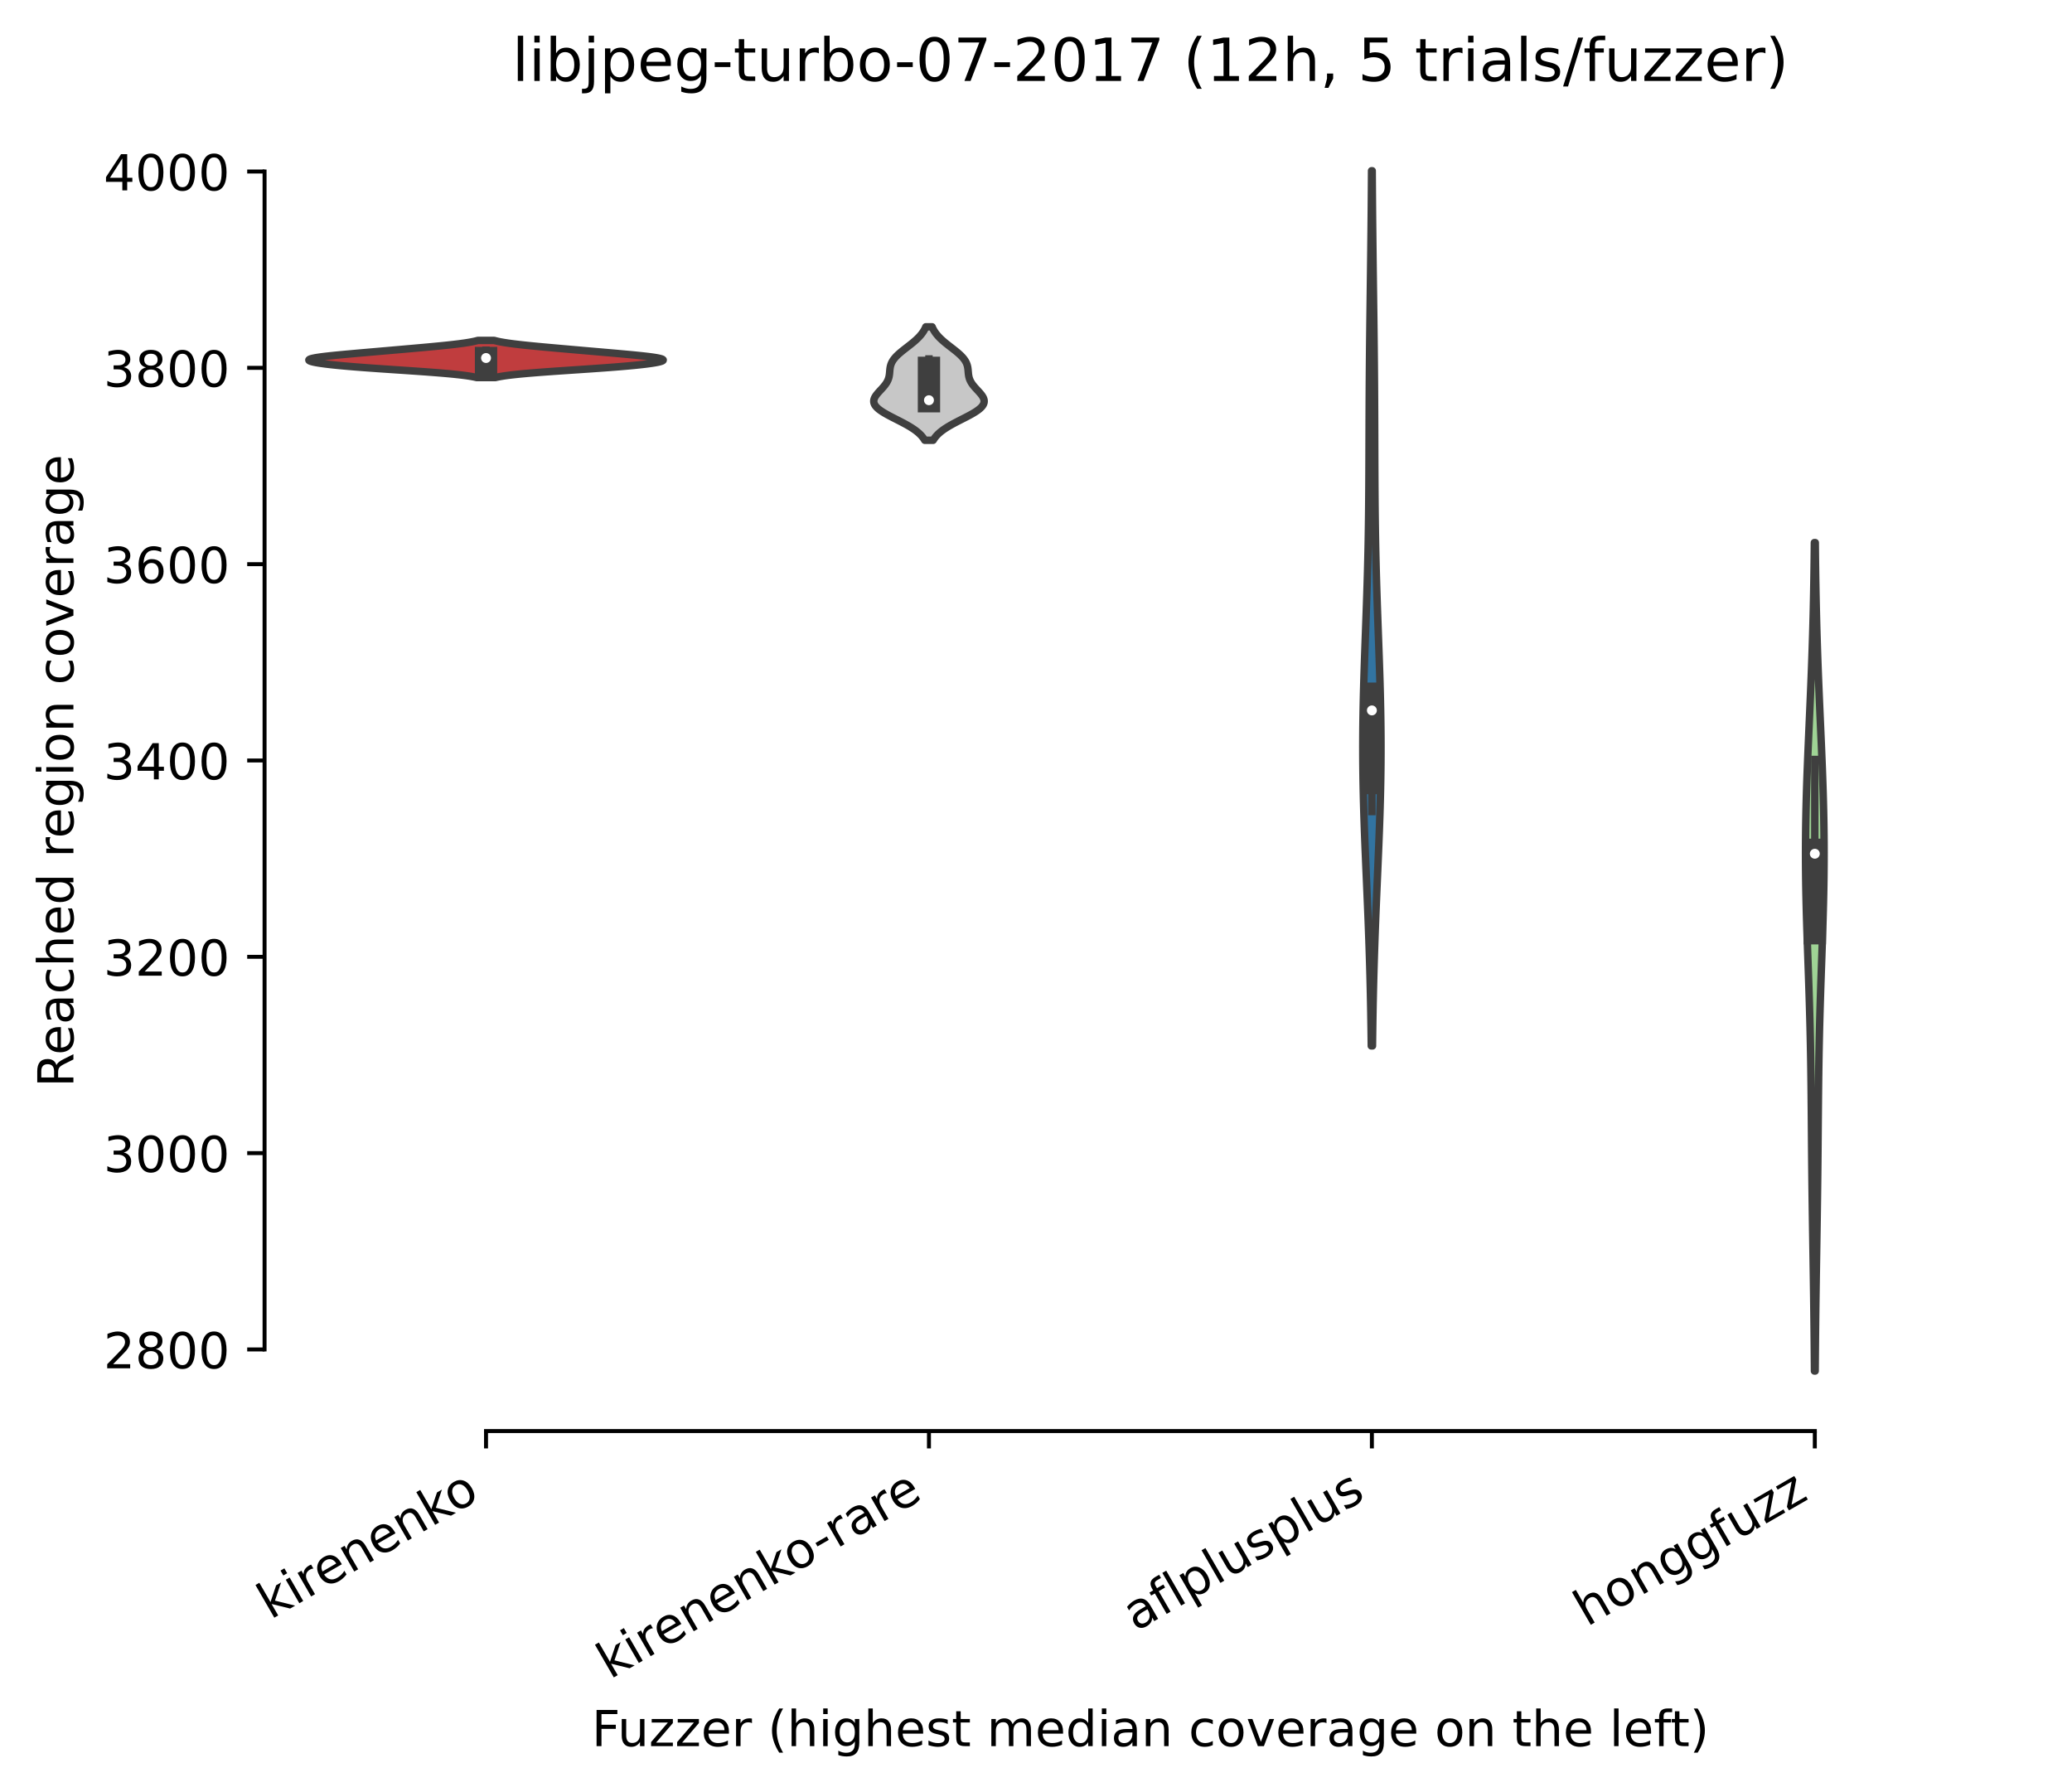 <?xml version="1.0" encoding="utf-8" standalone="no"?>
<!DOCTYPE svg PUBLIC "-//W3C//DTD SVG 1.1//EN"
  "http://www.w3.org/Graphics/SVG/1.1/DTD/svg11.dtd">
<!-- Created with matplotlib (https://matplotlib.org/) -->
<svg height="361.218pt" version="1.1" viewBox="0 0 417.648 361.218" width="417.648pt" xmlns="http://www.w3.org/2000/svg" xmlns:xlink="http://www.w3.org/1999/xlink">
 <defs>
  <style type="text/css">*{stroke-linecap:butt;stroke-linejoin:round;}</style>
 </defs>
 <g id="figure_1">
  <g id="patch_1">
   <path d="M 0 361.218 
L 417.648 361.218 
L 417.648 0 
L 0 0 
z
" style="fill:#ffffff;"/>
  </g>
  <g id="axes_1">
   <g id="patch_2">
    <path d="M 53.328 288.43 
L 410.448 288.43 
L 410.448 22.318 
L 53.328 22.318 
z
" style="fill:#ffffff;"/>
   </g>
   <g id="PolyCollection_1">
    <defs>
     <path d="M 99.838 -285.118 
L 96.098 -285.118 
L 95.774 -285.194 
L 95.408 -285.27 
L 94.996 -285.345 
L 94.537 -285.421 
L 94.027 -285.497 
L 93.465 -285.572 
L 92.85 -285.648 
L 92.181 -285.723 
L 91.457 -285.799 
L 90.679 -285.875 
L 89.849 -285.95 
L 88.969 -286.026 
L 88.042 -286.101 
L 87.07 -286.177 
L 86.06 -286.253 
L 85.015 -286.328 
L 83.941 -286.404 
L 82.844 -286.479 
L 81.732 -286.555 
L 80.61 -286.631 
L 79.484 -286.706 
L 78.363 -286.782 
L 77.251 -286.857 
L 76.155 -286.933 
L 75.081 -287.009 
L 74.034 -287.084 
L 73.018 -287.16 
L 72.036 -287.236 
L 71.093 -287.311 
L 70.19 -287.387 
L 69.33 -287.462 
L 68.513 -287.538 
L 67.742 -287.614 
L 67.017 -287.689 
L 66.338 -287.765 
L 65.707 -287.84 
L 65.124 -287.916 
L 64.589 -287.992 
L 64.105 -288.067 
L 63.672 -288.143 
L 63.292 -288.218 
L 62.968 -288.294 
L 62.701 -288.37 
L 62.494 -288.445 
L 62.349 -288.521 
L 62.269 -288.596 
L 62.256 -288.672 
L 62.312 -288.748 
L 62.437 -288.823 
L 62.633 -288.899 
L 62.899 -288.974 
L 63.234 -289.05 
L 63.637 -289.126 
L 64.104 -289.201 
L 64.632 -289.277 
L 65.217 -289.353 
L 65.854 -289.428 
L 66.537 -289.504 
L 67.262 -289.579 
L 68.021 -289.655 
L 68.81 -289.731 
L 69.623 -289.806 
L 70.455 -289.882 
L 71.301 -289.957 
L 72.158 -290.033 
L 73.021 -290.109 
L 73.889 -290.184 
L 74.76 -290.26 
L 75.631 -290.335 
L 76.501 -290.411 
L 77.372 -290.487 
L 78.241 -290.562 
L 79.109 -290.638 
L 79.975 -290.713 
L 80.84 -290.789 
L 81.703 -290.865 
L 82.563 -290.94 
L 83.419 -291.016 
L 84.269 -291.092 
L 85.111 -291.167 
L 85.944 -291.243 
L 86.763 -291.318 
L 87.567 -291.394 
L 88.353 -291.47 
L 89.116 -291.545 
L 89.854 -291.621 
L 90.565 -291.696 
L 91.244 -291.772 
L 91.891 -291.848 
L 92.502 -291.923 
L 93.076 -291.999 
L 93.613 -292.074 
L 94.11 -292.15 
L 94.569 -292.226 
L 94.989 -292.301 
L 95.372 -292.377 
L 95.718 -292.452 
L 96.028 -292.528 
L 96.305 -292.604 
L 99.631 -292.604 
L 99.631 -292.604 
L 99.908 -292.528 
L 100.219 -292.452 
L 100.564 -292.377 
L 100.947 -292.301 
L 101.367 -292.226 
L 101.826 -292.15 
L 102.324 -292.074 
L 102.86 -291.999 
L 103.434 -291.923 
L 104.046 -291.848 
L 104.692 -291.772 
L 105.372 -291.696 
L 106.082 -291.621 
L 106.82 -291.545 
L 107.584 -291.47 
L 108.369 -291.394 
L 109.173 -291.318 
L 109.992 -291.243 
L 110.825 -291.167 
L 111.667 -291.092 
L 112.517 -291.016 
L 113.373 -290.94 
L 114.233 -290.865 
L 115.096 -290.789 
L 115.961 -290.713 
L 116.828 -290.638 
L 117.696 -290.562 
L 118.565 -290.487 
L 119.435 -290.411 
L 120.306 -290.335 
L 121.177 -290.26 
L 122.047 -290.184 
L 122.915 -290.109 
L 123.778 -290.033 
L 124.635 -289.957 
L 125.481 -289.882 
L 126.313 -289.806 
L 127.126 -289.731 
L 127.915 -289.655 
L 128.675 -289.579 
L 129.399 -289.504 
L 130.082 -289.428 
L 130.719 -289.353 
L 131.304 -289.277 
L 131.832 -289.201 
L 132.299 -289.126 
L 132.702 -289.05 
L 133.037 -288.974 
L 133.303 -288.899 
L 133.499 -288.823 
L 133.625 -288.748 
L 133.68 -288.672 
L 133.667 -288.596 
L 133.587 -288.521 
L 133.443 -288.445 
L 133.236 -288.37 
L 132.969 -288.294 
L 132.644 -288.218 
L 132.264 -288.143 
L 131.831 -288.067 
L 131.347 -287.992 
L 130.813 -287.916 
L 130.229 -287.84 
L 129.598 -287.765 
L 128.919 -287.689 
L 128.194 -287.614 
L 127.423 -287.538 
L 126.607 -287.462 
L 125.746 -287.387 
L 124.844 -287.311 
L 123.9 -287.236 
L 122.919 -287.16 
L 121.902 -287.084 
L 120.855 -287.009 
L 119.781 -286.933 
L 118.685 -286.857 
L 117.574 -286.782 
L 116.452 -286.706 
L 115.327 -286.631 
L 114.204 -286.555 
L 113.092 -286.479 
L 111.995 -286.404 
L 110.922 -286.328 
L 109.877 -286.253 
L 108.866 -286.177 
L 107.895 -286.101 
L 106.967 -286.026 
L 106.087 -285.95 
L 105.257 -285.875 
L 104.479 -285.799 
L 103.756 -285.723 
L 103.086 -285.648 
L 102.471 -285.572 
L 101.909 -285.497 
L 101.4 -285.421 
L 100.94 -285.345 
L 100.528 -285.27 
L 100.162 -285.194 
L 99.838 -285.118 
z
" id="mfbb4da3846" style="stroke:#3f3f3f;stroke-width:1.5;"/>
    </defs>
    <g clip-path="url(#p2189b52845)">
     <use style="fill:#c03d3e;stroke:#3f3f3f;stroke-width:1.5;" x="0" xlink:href="#mfbb4da3846" y="361.218"/>
    </g>
   </g>
   <g id="PolyCollection_2">
    <defs>
     <path d="M 188.097 -272.481 
L 186.4 -272.481 
L 186.259 -272.712 
L 186.1 -272.943 
L 185.922 -273.174 
L 185.724 -273.405 
L 185.504 -273.636 
L 185.263 -273.867 
L 184.999 -274.098 
L 184.712 -274.329 
L 184.402 -274.56 
L 184.07 -274.791 
L 183.715 -275.022 
L 183.34 -275.253 
L 182.946 -275.484 
L 182.534 -275.715 
L 182.107 -275.946 
L 181.668 -276.177 
L 181.221 -276.408 
L 180.768 -276.639 
L 180.314 -276.87 
L 179.862 -277.101 
L 179.418 -277.332 
L 178.986 -277.563 
L 178.571 -277.794 
L 178.176 -278.025 
L 177.806 -278.256 
L 177.466 -278.487 
L 177.158 -278.718 
L 176.887 -278.949 
L 176.654 -279.18 
L 176.462 -279.411 
L 176.312 -279.642 
L 176.205 -279.873 
L 176.14 -280.104 
L 176.118 -280.335 
L 176.135 -280.566 
L 176.19 -280.797 
L 176.28 -281.028 
L 176.401 -281.259 
L 176.549 -281.49 
L 176.72 -281.721 
L 176.909 -281.951 
L 177.112 -282.182 
L 177.322 -282.413 
L 177.537 -282.644 
L 177.75 -282.875 
L 177.958 -283.106 
L 178.158 -283.337 
L 178.345 -283.568 
L 178.517 -283.799 
L 178.673 -284.03 
L 178.81 -284.261 
L 178.929 -284.492 
L 179.028 -284.723 
L 179.11 -284.954 
L 179.176 -285.185 
L 179.227 -285.416 
L 179.265 -285.647 
L 179.294 -285.878 
L 179.317 -286.109 
L 179.336 -286.34 
L 179.356 -286.571 
L 179.38 -286.802 
L 179.411 -287.033 
L 179.451 -287.264 
L 179.505 -287.495 
L 179.574 -287.726 
L 179.661 -287.957 
L 179.767 -288.188 
L 179.893 -288.419 
L 180.04 -288.65 
L 180.208 -288.881 
L 180.397 -289.112 
L 180.605 -289.343 
L 180.832 -289.574 
L 181.076 -289.805 
L 181.335 -290.036 
L 181.607 -290.267 
L 181.89 -290.498 
L 182.18 -290.729 
L 182.475 -290.96 
L 182.774 -291.191 
L 183.072 -291.422 
L 183.368 -291.653 
L 183.66 -291.884 
L 183.945 -292.115 
L 184.221 -292.346 
L 184.487 -292.577 
L 184.742 -292.808 
L 184.983 -293.039 
L 185.211 -293.27 
L 185.425 -293.501 
L 185.623 -293.732 
L 185.807 -293.963 
L 185.977 -294.194 
L 186.131 -294.425 
L 186.272 -294.656 
L 186.399 -294.887 
L 186.513 -295.118 
L 186.614 -295.349 
L 187.882 -295.349 
L 187.882 -295.349 
L 187.984 -295.118 
L 188.098 -294.887 
L 188.224 -294.656 
L 188.365 -294.425 
L 188.52 -294.194 
L 188.689 -293.963 
L 188.873 -293.732 
L 189.072 -293.501 
L 189.285 -293.27 
L 189.513 -293.039 
L 189.755 -292.808 
L 190.009 -292.577 
L 190.275 -292.346 
L 190.551 -292.115 
L 190.836 -291.884 
L 191.128 -291.653 
L 191.424 -291.422 
L 191.722 -291.191 
L 192.021 -290.96 
L 192.316 -290.729 
L 192.607 -290.498 
L 192.889 -290.267 
L 193.161 -290.036 
L 193.42 -289.805 
L 193.664 -289.574 
L 193.891 -289.343 
L 194.1 -289.112 
L 194.288 -288.881 
L 194.456 -288.65 
L 194.603 -288.419 
L 194.729 -288.188 
L 194.835 -287.957 
L 194.922 -287.726 
L 194.991 -287.495 
L 195.045 -287.264 
L 195.086 -287.033 
L 195.116 -286.802 
L 195.14 -286.571 
L 195.16 -286.34 
L 195.18 -286.109 
L 195.202 -285.878 
L 195.231 -285.647 
L 195.27 -285.416 
L 195.32 -285.185 
L 195.386 -284.954 
L 195.468 -284.723 
L 195.568 -284.492 
L 195.686 -284.261 
L 195.824 -284.03 
L 195.979 -283.799 
L 196.152 -283.568 
L 196.339 -283.337 
L 196.538 -283.106 
L 196.746 -282.875 
L 196.96 -282.644 
L 197.174 -282.413 
L 197.385 -282.182 
L 197.587 -281.951 
L 197.776 -281.721 
L 197.947 -281.49 
L 198.095 -281.259 
L 198.217 -281.028 
L 198.306 -280.797 
L 198.361 -280.566 
L 198.379 -280.335 
L 198.356 -280.104 
L 198.291 -279.873 
L 198.184 -279.642 
L 198.034 -279.411 
L 197.842 -279.18 
L 197.609 -278.949 
L 197.338 -278.718 
L 197.03 -278.487 
L 196.69 -278.256 
L 196.32 -278.025 
L 195.926 -277.794 
L 195.51 -277.563 
L 195.078 -277.332 
L 194.634 -277.101 
L 194.183 -276.87 
L 193.728 -276.639 
L 193.276 -276.408 
L 192.828 -276.177 
L 192.389 -275.946 
L 191.962 -275.715 
L 191.551 -275.484 
L 191.156 -275.253 
L 190.781 -275.022 
L 190.426 -274.791 
L 190.094 -274.56 
L 189.784 -274.329 
L 189.497 -274.098 
L 189.233 -273.867 
L 188.992 -273.636 
L 188.772 -273.405 
L 188.574 -273.174 
L 188.396 -272.943 
L 188.238 -272.712 
L 188.097 -272.481 
z
" id="me663f7f1e3" style="stroke:#3f3f3f;stroke-width:1.5;"/>
    </defs>
    <g clip-path="url(#p2189b52845)">
     <use style="fill:#c7c7c7;stroke:#3f3f3f;stroke-width:1.5;" x="0" xlink:href="#me663f7f1e3" y="361.218"/>
    </g>
   </g>
   <g id="PolyCollection_3">
    <defs>
     <path d="M 276.65 -150.411 
L 276.406 -150.411 
L 276.385 -152.193 
L 276.361 -153.975 
L 276.333 -155.756 
L 276.302 -157.538 
L 276.268 -159.32 
L 276.23 -161.102 
L 276.188 -162.883 
L 276.143 -164.665 
L 276.093 -166.447 
L 276.039 -168.229 
L 275.982 -170.01 
L 275.921 -171.792 
L 275.856 -173.574 
L 275.789 -175.356 
L 275.718 -177.137 
L 275.645 -178.919 
L 275.57 -180.701 
L 275.494 -182.483 
L 275.418 -184.264 
L 275.341 -186.046 
L 275.265 -187.828 
L 275.191 -189.609 
L 275.119 -191.391 
L 275.05 -193.173 
L 274.985 -194.955 
L 274.925 -196.736 
L 274.871 -198.518 
L 274.822 -200.3 
L 274.781 -202.082 
L 274.746 -203.863 
L 274.72 -205.645 
L 274.701 -207.427 
L 274.691 -209.209 
L 274.689 -210.99 
L 274.695 -212.772 
L 274.71 -214.554 
L 274.732 -216.336 
L 274.762 -218.117 
L 274.799 -219.899 
L 274.842 -221.681 
L 274.891 -223.463 
L 274.945 -225.244 
L 275.002 -227.026 
L 275.063 -228.808 
L 275.127 -230.59 
L 275.191 -232.371 
L 275.257 -234.153 
L 275.321 -235.935 
L 275.385 -237.717 
L 275.447 -239.498 
L 275.507 -241.28 
L 275.563 -243.062 
L 275.616 -244.844 
L 275.665 -246.625 
L 275.71 -248.407 
L 275.75 -250.189 
L 275.786 -251.971 
L 275.817 -253.752 
L 275.844 -255.534 
L 275.868 -257.316 
L 275.887 -259.097 
L 275.903 -260.879 
L 275.916 -262.661 
L 275.927 -264.443 
L 275.935 -266.224 
L 275.943 -268.006 
L 275.949 -269.788 
L 275.954 -271.57 
L 275.96 -273.351 
L 275.966 -275.133 
L 275.972 -276.915 
L 275.98 -278.697 
L 275.988 -280.478 
L 275.999 -282.26 
L 276.01 -284.042 
L 276.024 -285.824 
L 276.039 -287.605 
L 276.056 -289.387 
L 276.074 -291.169 
L 276.094 -292.951 
L 276.115 -294.732 
L 276.136 -296.514 
L 276.159 -298.296 
L 276.182 -300.078 
L 276.206 -301.859 
L 276.229 -303.641 
L 276.252 -305.423 
L 276.275 -307.205 
L 276.297 -308.986 
L 276.319 -310.768 
L 276.339 -312.55 
L 276.359 -314.332 
L 276.377 -316.113 
L 276.394 -317.895 
L 276.41 -319.677 
L 276.424 -321.459 
L 276.438 -323.24 
L 276.45 -325.022 
L 276.46 -326.804 
L 276.596 -326.804 
L 276.596 -326.804 
L 276.607 -325.022 
L 276.619 -323.24 
L 276.632 -321.459 
L 276.646 -319.677 
L 276.662 -317.895 
L 276.679 -316.113 
L 276.698 -314.332 
L 276.717 -312.55 
L 276.738 -310.768 
L 276.759 -308.986 
L 276.781 -307.205 
L 276.804 -305.423 
L 276.827 -303.641 
L 276.851 -301.859 
L 276.874 -300.078 
L 276.897 -298.296 
L 276.92 -296.514 
L 276.942 -294.732 
L 276.962 -292.951 
L 276.982 -291.169 
L 277 -289.387 
L 277.017 -287.605 
L 277.032 -285.824 
L 277.046 -284.042 
L 277.058 -282.26 
L 277.068 -280.478 
L 277.077 -278.697 
L 277.084 -276.915 
L 277.091 -275.133 
L 277.097 -273.351 
L 277.102 -271.57 
L 277.108 -269.788 
L 277.114 -268.006 
L 277.121 -266.224 
L 277.129 -264.443 
L 277.14 -262.661 
L 277.153 -260.879 
L 277.169 -259.097 
L 277.189 -257.316 
L 277.212 -255.534 
L 277.239 -253.752 
L 277.271 -251.971 
L 277.306 -250.189 
L 277.347 -248.407 
L 277.391 -246.625 
L 277.44 -244.844 
L 277.493 -243.062 
L 277.55 -241.28 
L 277.609 -239.498 
L 277.671 -237.717 
L 277.735 -235.935 
L 277.8 -234.153 
L 277.865 -232.371 
L 277.93 -230.59 
L 277.993 -228.808 
L 278.054 -227.026 
L 278.112 -225.244 
L 278.165 -223.463 
L 278.214 -221.681 
L 278.257 -219.899 
L 278.294 -218.117 
L 278.324 -216.336 
L 278.346 -214.554 
L 278.361 -212.772 
L 278.367 -210.99 
L 278.365 -209.209 
L 278.355 -207.427 
L 278.336 -205.645 
L 278.31 -203.863 
L 278.276 -202.082 
L 278.234 -200.3 
L 278.186 -198.518 
L 278.131 -196.736 
L 278.071 -194.955 
L 278.006 -193.173 
L 277.938 -191.391 
L 277.866 -189.609 
L 277.791 -187.828 
L 277.715 -186.046 
L 277.639 -184.264 
L 277.562 -182.483 
L 277.486 -180.701 
L 277.411 -178.919 
L 277.338 -177.137 
L 277.268 -175.356 
L 277.2 -173.574 
L 277.135 -171.792 
L 277.074 -170.01 
L 277.017 -168.229 
L 276.963 -166.447 
L 276.914 -164.665 
L 276.868 -162.883 
L 276.826 -161.102 
L 276.788 -159.32 
L 276.754 -157.538 
L 276.723 -155.756 
L 276.696 -153.975 
L 276.671 -152.193 
L 276.65 -150.411 
z
" id="m22bf151106" style="stroke:#3f3f3f;stroke-width:1.5;"/>
    </defs>
    <g clip-path="url(#p2189b52845)">
     <use style="fill:#3274a1;stroke:#3f3f3f;stroke-width:1.5;" x="0" xlink:href="#m22bf151106" y="361.218"/>
    </g>
   </g>
   <g id="PolyCollection_4">
    <defs>
     <path d="M 365.881 -84.884 
L 365.735 -84.884 
L 365.723 -86.57 
L 365.71 -88.257 
L 365.695 -89.944 
L 365.678 -91.63 
L 365.661 -93.317 
L 365.641 -95.003 
L 365.621 -96.69 
L 365.599 -98.377 
L 365.576 -100.063 
L 365.551 -101.75 
L 365.526 -103.436 
L 365.5 -105.123 
L 365.473 -106.81 
L 365.447 -108.496 
L 365.42 -110.183 
L 365.393 -111.87 
L 365.366 -113.556 
L 365.341 -115.243 
L 365.316 -116.929 
L 365.292 -118.616 
L 365.269 -120.303 
L 365.248 -121.989 
L 365.228 -123.676 
L 365.21 -125.362 
L 365.192 -127.049 
L 365.176 -128.736 
L 365.161 -130.422 
L 365.147 -132.109 
L 365.133 -133.796 
L 365.119 -135.482 
L 365.105 -137.169 
L 365.089 -138.855 
L 365.073 -140.542 
L 365.055 -142.229 
L 365.035 -143.915 
L 365.012 -145.602 
L 364.987 -147.288 
L 364.958 -148.975 
L 364.926 -150.662 
L 364.89 -152.348 
L 364.851 -154.035 
L 364.808 -155.721 
L 364.761 -157.408 
L 364.712 -159.095 
L 364.659 -160.781 
L 364.604 -162.468 
L 364.547 -164.155 
L 364.488 -165.841 
L 364.429 -167.528 
L 364.369 -169.214 
L 364.311 -170.901 
L 364.254 -172.588 
L 364.2 -174.274 
L 364.148 -175.961 
L 364.101 -177.647 
L 364.059 -179.334 
L 364.021 -181.021 
L 363.99 -182.707 
L 363.965 -184.394 
L 363.948 -186.08 
L 363.937 -187.767 
L 363.934 -189.454 
L 363.939 -191.14 
L 363.952 -192.827 
L 363.972 -194.514 
L 363.999 -196.2 
L 364.033 -197.887 
L 364.074 -199.573 
L 364.121 -201.26 
L 364.174 -202.947 
L 364.232 -204.633 
L 364.295 -206.32 
L 364.361 -208.006 
L 364.43 -209.693 
L 364.502 -211.38 
L 364.575 -213.066 
L 364.649 -214.753 
L 364.723 -216.439 
L 364.798 -218.126 
L 364.871 -219.813 
L 364.943 -221.499 
L 365.013 -223.186 
L 365.08 -224.873 
L 365.145 -226.559 
L 365.207 -228.246 
L 365.265 -229.932 
L 365.32 -231.619 
L 365.372 -233.306 
L 365.42 -234.992 
L 365.464 -236.679 
L 365.505 -238.365 
L 365.542 -240.052 
L 365.576 -241.739 
L 365.607 -243.425 
L 365.634 -245.112 
L 365.658 -246.799 
L 365.68 -248.485 
L 365.699 -250.172 
L 365.716 -251.858 
L 365.901 -251.858 
L 365.901 -251.858 
L 365.917 -250.172 
L 365.936 -248.485 
L 365.958 -246.799 
L 365.982 -245.112 
L 366.01 -243.425 
L 366.04 -241.739 
L 366.074 -240.052 
L 366.111 -238.365 
L 366.152 -236.679 
L 366.196 -234.992 
L 366.244 -233.306 
L 366.296 -231.619 
L 366.351 -229.932 
L 366.409 -228.246 
L 366.471 -226.559 
L 366.536 -224.873 
L 366.604 -223.186 
L 366.674 -221.499 
L 366.745 -219.813 
L 366.819 -218.126 
L 366.893 -216.439 
L 366.967 -214.753 
L 367.041 -213.066 
L 367.115 -211.38 
L 367.186 -209.693 
L 367.255 -208.006 
L 367.322 -206.32 
L 367.384 -204.633 
L 367.442 -202.947 
L 367.495 -201.26 
L 367.542 -199.573 
L 367.583 -197.887 
L 367.617 -196.2 
L 367.645 -194.514 
L 367.665 -192.827 
L 367.677 -191.14 
L 367.682 -189.454 
L 367.679 -187.767 
L 367.668 -186.08 
L 367.651 -184.394 
L 367.626 -182.707 
L 367.595 -181.021 
L 367.558 -179.334 
L 367.515 -177.647 
L 367.468 -175.961 
L 367.417 -174.274 
L 367.362 -172.588 
L 367.305 -170.901 
L 367.247 -169.214 
L 367.188 -167.528 
L 367.128 -165.841 
L 367.07 -164.155 
L 367.012 -162.468 
L 366.957 -160.781 
L 366.905 -159.095 
L 366.855 -157.408 
L 366.808 -155.721 
L 366.765 -154.035 
L 366.726 -152.348 
L 366.69 -150.662 
L 366.658 -148.975 
L 366.629 -147.288 
L 366.604 -145.602 
L 366.581 -143.915 
L 366.561 -142.229 
L 366.543 -140.542 
L 366.527 -138.855 
L 366.512 -137.169 
L 366.497 -135.482 
L 366.483 -133.796 
L 366.469 -132.109 
L 366.455 -130.422 
L 366.44 -128.736 
L 366.424 -127.049 
L 366.407 -125.362 
L 366.388 -123.676 
L 366.368 -121.989 
L 366.347 -120.303 
L 366.324 -118.616 
L 366.3 -116.929 
L 366.276 -115.243 
L 366.25 -113.556 
L 366.224 -111.87 
L 366.197 -110.183 
L 366.17 -108.496 
L 366.143 -106.81 
L 366.116 -105.123 
L 366.09 -103.436 
L 366.065 -101.75 
L 366.041 -100.063 
L 366.017 -98.377 
L 365.995 -96.69 
L 365.975 -95.003 
L 365.956 -93.317 
L 365.938 -91.63 
L 365.922 -89.944 
L 365.907 -88.257 
L 365.893 -86.57 
L 365.881 -84.884 
z
" id="m99ee875e18" style="stroke:#3f3f3f;stroke-width:1.5;"/>
    </defs>
    <g clip-path="url(#p2189b52845)">
     <use style="fill:#9fd495;stroke:#3f3f3f;stroke-width:1.5;" x="0" xlink:href="#m99ee875e18" y="361.218"/>
    </g>
   </g>
   <g id="matplotlib.axis_1">
    <g id="xtick_1">
     <g id="line2d_1">
      <defs>
       <path d="M 0 0 
L 0 3.5 
" id="m589f953c9c" style="stroke:#000000;stroke-width:0.8;"/>
      </defs>
      <g>
       <use style="stroke:#000000;stroke-width:0.8;" x="97.968" xlink:href="#m589f953c9c" y="288.43"/>
      </g>
     </g>
     <g id="text_1">
      <!-- kirenenko -->
      <g transform="translate(54.508 326.502)rotate(-30)scale(0.1 -0.1)">
       <defs>
        <path d="M 9.078 75.984 
L 18.109 75.984 
L 18.109 31.109 
L 44.922 54.688 
L 56.391 54.688 
L 27.391 29.109 
L 57.625 0 
L 45.906 0 
L 18.109 26.703 
L 18.109 0 
L 9.078 0 
z
" id="DejaVuSans-107"/>
        <path d="M 9.422 54.688 
L 18.406 54.688 
L 18.406 0 
L 9.422 0 
z
M 9.422 75.984 
L 18.406 75.984 
L 18.406 64.594 
L 9.422 64.594 
z
" id="DejaVuSans-105"/>
        <path d="M 41.109 46.297 
Q 39.594 47.172 37.812 47.578 
Q 36.031 48 33.891 48 
Q 26.266 48 22.188 43.047 
Q 18.109 38.094 18.109 28.812 
L 18.109 0 
L 9.078 0 
L 9.078 54.688 
L 18.109 54.688 
L 18.109 46.188 
Q 20.953 51.172 25.484 53.578 
Q 30.031 56 36.531 56 
Q 37.453 56 38.578 55.875 
Q 39.703 55.766 41.062 55.516 
z
" id="DejaVuSans-114"/>
        <path d="M 56.203 29.594 
L 56.203 25.203 
L 14.891 25.203 
Q 15.484 15.922 20.484 11.062 
Q 25.484 6.203 34.422 6.203 
Q 39.594 6.203 44.453 7.469 
Q 49.312 8.734 54.109 11.281 
L 54.109 2.781 
Q 49.266 0.734 44.188 -0.344 
Q 39.109 -1.422 33.891 -1.422 
Q 20.797 -1.422 13.156 6.188 
Q 5.516 13.812 5.516 26.812 
Q 5.516 40.234 12.766 48.109 
Q 20.016 56 32.328 56 
Q 43.359 56 49.781 48.891 
Q 56.203 41.797 56.203 29.594 
z
M 47.219 32.234 
Q 47.125 39.594 43.094 43.984 
Q 39.062 48.391 32.422 48.391 
Q 24.906 48.391 20.391 44.141 
Q 15.875 39.891 15.188 32.172 
z
" id="DejaVuSans-101"/>
        <path d="M 54.891 33.016 
L 54.891 0 
L 45.906 0 
L 45.906 32.719 
Q 45.906 40.484 42.875 44.328 
Q 39.844 48.188 33.797 48.188 
Q 26.516 48.188 22.312 43.547 
Q 18.109 38.922 18.109 30.906 
L 18.109 0 
L 9.078 0 
L 9.078 54.688 
L 18.109 54.688 
L 18.109 46.188 
Q 21.344 51.125 25.703 53.562 
Q 30.078 56 35.797 56 
Q 45.219 56 50.047 50.172 
Q 54.891 44.344 54.891 33.016 
z
" id="DejaVuSans-110"/>
        <path d="M 30.609 48.391 
Q 23.391 48.391 19.188 42.75 
Q 14.984 37.109 14.984 27.297 
Q 14.984 17.484 19.156 11.844 
Q 23.344 6.203 30.609 6.203 
Q 37.797 6.203 41.984 11.859 
Q 46.188 17.531 46.188 27.297 
Q 46.188 37.016 41.984 42.703 
Q 37.797 48.391 30.609 48.391 
z
M 30.609 56 
Q 42.328 56 49.016 48.375 
Q 55.719 40.766 55.719 27.297 
Q 55.719 13.875 49.016 6.219 
Q 42.328 -1.422 30.609 -1.422 
Q 18.844 -1.422 12.172 6.219 
Q 5.516 13.875 5.516 27.297 
Q 5.516 40.766 12.172 48.375 
Q 18.844 56 30.609 56 
z
" id="DejaVuSans-111"/>
       </defs>
       <use xlink:href="#DejaVuSans-107"/>
       <use x="57.91" xlink:href="#DejaVuSans-105"/>
       <use x="85.693" xlink:href="#DejaVuSans-114"/>
       <use x="124.557" xlink:href="#DejaVuSans-101"/>
       <use x="186.08" xlink:href="#DejaVuSans-110"/>
       <use x="249.459" xlink:href="#DejaVuSans-101"/>
       <use x="310.982" xlink:href="#DejaVuSans-110"/>
       <use x="374.361" xlink:href="#DejaVuSans-107"/>
       <use x="428.646" xlink:href="#DejaVuSans-111"/>
      </g>
     </g>
    </g>
    <g id="xtick_2">
     <g id="line2d_2">
      <g>
       <use style="stroke:#000000;stroke-width:0.8;" x="187.248" xlink:href="#m589f953c9c" y="288.43"/>
      </g>
     </g>
     <g id="text_2">
      <!-- kirenenko-rare -->
      <g transform="translate(122.94 338.539)rotate(-30)scale(0.1 -0.1)">
       <defs>
        <path d="M 4.891 31.391 
L 31.203 31.391 
L 31.203 23.391 
L 4.891 23.391 
z
" id="DejaVuSans-45"/>
        <path d="M 34.281 27.484 
Q 23.391 27.484 19.188 25 
Q 14.984 22.516 14.984 16.5 
Q 14.984 11.719 18.141 8.906 
Q 21.297 6.109 26.703 6.109 
Q 34.188 6.109 38.703 11.406 
Q 43.219 16.703 43.219 25.484 
L 43.219 27.484 
z
M 52.203 31.203 
L 52.203 0 
L 43.219 0 
L 43.219 8.297 
Q 40.141 3.328 35.547 0.953 
Q 30.953 -1.422 24.312 -1.422 
Q 15.922 -1.422 10.953 3.297 
Q 6 8.016 6 15.922 
Q 6 25.141 12.172 29.828 
Q 18.359 34.516 30.609 34.516 
L 43.219 34.516 
L 43.219 35.406 
Q 43.219 41.609 39.141 45 
Q 35.062 48.391 27.688 48.391 
Q 23 48.391 18.547 47.266 
Q 14.109 46.141 10.016 43.891 
L 10.016 52.203 
Q 14.938 54.109 19.578 55.047 
Q 24.219 56 28.609 56 
Q 40.484 56 46.344 49.844 
Q 52.203 43.703 52.203 31.203 
z
" id="DejaVuSans-97"/>
       </defs>
       <use xlink:href="#DejaVuSans-107"/>
       <use x="57.91" xlink:href="#DejaVuSans-105"/>
       <use x="85.693" xlink:href="#DejaVuSans-114"/>
       <use x="124.557" xlink:href="#DejaVuSans-101"/>
       <use x="186.08" xlink:href="#DejaVuSans-110"/>
       <use x="249.459" xlink:href="#DejaVuSans-101"/>
       <use x="310.982" xlink:href="#DejaVuSans-110"/>
       <use x="374.361" xlink:href="#DejaVuSans-107"/>
       <use x="428.646" xlink:href="#DejaVuSans-111"/>
       <use x="491.703" xlink:href="#DejaVuSans-45"/>
       <use x="527.787" xlink:href="#DejaVuSans-114"/>
       <use x="568.9" xlink:href="#DejaVuSans-97"/>
       <use x="630.18" xlink:href="#DejaVuSans-114"/>
       <use x="669.043" xlink:href="#DejaVuSans-101"/>
      </g>
     </g>
    </g>
    <g id="xtick_3">
     <g id="line2d_3">
      <g>
       <use style="stroke:#000000;stroke-width:0.8;" x="276.528" xlink:href="#m589f953c9c" y="288.43"/>
      </g>
     </g>
     <g id="text_3">
      <!-- aflplusplus -->
      <g transform="translate(228.919 328.897)rotate(-30)scale(0.1 -0.1)">
       <defs>
        <path d="M 37.109 75.984 
L 37.109 68.5 
L 28.516 68.5 
Q 23.688 68.5 21.797 66.547 
Q 19.922 64.594 19.922 59.516 
L 19.922 54.688 
L 34.719 54.688 
L 34.719 47.703 
L 19.922 47.703 
L 19.922 0 
L 10.891 0 
L 10.891 47.703 
L 2.297 47.703 
L 2.297 54.688 
L 10.891 54.688 
L 10.891 58.5 
Q 10.891 67.625 15.141 71.797 
Q 19.391 75.984 28.609 75.984 
z
" id="DejaVuSans-102"/>
        <path d="M 9.422 75.984 
L 18.406 75.984 
L 18.406 0 
L 9.422 0 
z
" id="DejaVuSans-108"/>
        <path d="M 18.109 8.203 
L 18.109 -20.797 
L 9.078 -20.797 
L 9.078 54.688 
L 18.109 54.688 
L 18.109 46.391 
Q 20.953 51.266 25.266 53.625 
Q 29.594 56 35.594 56 
Q 45.562 56 51.781 48.094 
Q 58.016 40.188 58.016 27.297 
Q 58.016 14.406 51.781 6.484 
Q 45.562 -1.422 35.594 -1.422 
Q 29.594 -1.422 25.266 0.953 
Q 20.953 3.328 18.109 8.203 
z
M 48.688 27.297 
Q 48.688 37.203 44.609 42.844 
Q 40.531 48.484 33.406 48.484 
Q 26.266 48.484 22.188 42.844 
Q 18.109 37.203 18.109 27.297 
Q 18.109 17.391 22.188 11.75 
Q 26.266 6.109 33.406 6.109 
Q 40.531 6.109 44.609 11.75 
Q 48.688 17.391 48.688 27.297 
z
" id="DejaVuSans-112"/>
        <path d="M 8.5 21.578 
L 8.5 54.688 
L 17.484 54.688 
L 17.484 21.922 
Q 17.484 14.156 20.5 10.266 
Q 23.531 6.391 29.594 6.391 
Q 36.859 6.391 41.078 11.031 
Q 45.312 15.672 45.312 23.688 
L 45.312 54.688 
L 54.297 54.688 
L 54.297 0 
L 45.312 0 
L 45.312 8.406 
Q 42.047 3.422 37.719 1 
Q 33.406 -1.422 27.688 -1.422 
Q 18.266 -1.422 13.375 4.438 
Q 8.5 10.297 8.5 21.578 
z
M 31.109 56 
z
" id="DejaVuSans-117"/>
        <path d="M 44.281 53.078 
L 44.281 44.578 
Q 40.484 46.531 36.375 47.5 
Q 32.281 48.484 27.875 48.484 
Q 21.188 48.484 17.844 46.438 
Q 14.5 44.391 14.5 40.281 
Q 14.5 37.156 16.891 35.375 
Q 19.281 33.594 26.516 31.984 
L 29.594 31.297 
Q 39.156 29.25 43.188 25.516 
Q 47.219 21.781 47.219 15.094 
Q 47.219 7.469 41.188 3.016 
Q 35.156 -1.422 24.609 -1.422 
Q 20.219 -1.422 15.453 -0.562 
Q 10.688 0.297 5.422 2 
L 5.422 11.281 
Q 10.406 8.688 15.234 7.391 
Q 20.062 6.109 24.812 6.109 
Q 31.156 6.109 34.562 8.281 
Q 37.984 10.453 37.984 14.406 
Q 37.984 18.062 35.516 20.016 
Q 33.062 21.969 24.703 23.781 
L 21.578 24.516 
Q 13.234 26.266 9.516 29.906 
Q 5.812 33.547 5.812 39.891 
Q 5.812 47.609 11.281 51.797 
Q 16.75 56 26.812 56 
Q 31.781 56 36.172 55.266 
Q 40.578 54.547 44.281 53.078 
z
" id="DejaVuSans-115"/>
       </defs>
       <use xlink:href="#DejaVuSans-97"/>
       <use x="61.279" xlink:href="#DejaVuSans-102"/>
       <use x="96.484" xlink:href="#DejaVuSans-108"/>
       <use x="124.268" xlink:href="#DejaVuSans-112"/>
       <use x="187.744" xlink:href="#DejaVuSans-108"/>
       <use x="215.527" xlink:href="#DejaVuSans-117"/>
       <use x="278.906" xlink:href="#DejaVuSans-115"/>
       <use x="331.006" xlink:href="#DejaVuSans-112"/>
       <use x="394.482" xlink:href="#DejaVuSans-108"/>
       <use x="422.266" xlink:href="#DejaVuSans-117"/>
       <use x="485.645" xlink:href="#DejaVuSans-115"/>
      </g>
     </g>
    </g>
    <g id="xtick_4">
     <g id="line2d_4">
      <g>
       <use style="stroke:#000000;stroke-width:0.8;" x="365.808" xlink:href="#m589f953c9c" y="288.43"/>
      </g>
     </g>
     <g id="text_4">
      <!-- honggfuzz -->
      <g transform="translate(319.869 327.933)rotate(-30)scale(0.1 -0.1)">
       <defs>
        <path d="M 54.891 33.016 
L 54.891 0 
L 45.906 0 
L 45.906 32.719 
Q 45.906 40.484 42.875 44.328 
Q 39.844 48.188 33.797 48.188 
Q 26.516 48.188 22.312 43.547 
Q 18.109 38.922 18.109 30.906 
L 18.109 0 
L 9.078 0 
L 9.078 75.984 
L 18.109 75.984 
L 18.109 46.188 
Q 21.344 51.125 25.703 53.562 
Q 30.078 56 35.797 56 
Q 45.219 56 50.047 50.172 
Q 54.891 44.344 54.891 33.016 
z
" id="DejaVuSans-104"/>
        <path d="M 45.406 27.984 
Q 45.406 37.75 41.375 43.109 
Q 37.359 48.484 30.078 48.484 
Q 22.859 48.484 18.828 43.109 
Q 14.797 37.75 14.797 27.984 
Q 14.797 18.266 18.828 12.891 
Q 22.859 7.516 30.078 7.516 
Q 37.359 7.516 41.375 12.891 
Q 45.406 18.266 45.406 27.984 
z
M 54.391 6.781 
Q 54.391 -7.172 48.188 -13.984 
Q 42 -20.797 29.203 -20.797 
Q 24.469 -20.797 20.266 -20.094 
Q 16.062 -19.391 12.109 -17.922 
L 12.109 -9.188 
Q 16.062 -11.328 19.922 -12.344 
Q 23.781 -13.375 27.781 -13.375 
Q 36.625 -13.375 41.016 -8.766 
Q 45.406 -4.156 45.406 5.172 
L 45.406 9.625 
Q 42.625 4.781 38.281 2.391 
Q 33.938 0 27.875 0 
Q 17.828 0 11.672 7.656 
Q 5.516 15.328 5.516 27.984 
Q 5.516 40.672 11.672 48.328 
Q 17.828 56 27.875 56 
Q 33.938 56 38.281 53.609 
Q 42.625 51.219 45.406 46.391 
L 45.406 54.688 
L 54.391 54.688 
z
" id="DejaVuSans-103"/>
        <path d="M 5.516 54.688 
L 48.188 54.688 
L 48.188 46.484 
L 14.406 7.172 
L 48.188 7.172 
L 48.188 0 
L 4.297 0 
L 4.297 8.203 
L 38.094 47.516 
L 5.516 47.516 
z
" id="DejaVuSans-122"/>
       </defs>
       <use xlink:href="#DejaVuSans-104"/>
       <use x="63.379" xlink:href="#DejaVuSans-111"/>
       <use x="124.561" xlink:href="#DejaVuSans-110"/>
       <use x="187.939" xlink:href="#DejaVuSans-103"/>
       <use x="251.416" xlink:href="#DejaVuSans-103"/>
       <use x="314.893" xlink:href="#DejaVuSans-102"/>
       <use x="350.098" xlink:href="#DejaVuSans-117"/>
       <use x="413.477" xlink:href="#DejaVuSans-122"/>
       <use x="465.967" xlink:href="#DejaVuSans-122"/>
      </g>
     </g>
    </g>
    <g id="text_5">
     <!-- Fuzzer (highest median coverage on the left) -->
     <g transform="translate(119.27 351.938)scale(0.1 -0.1)">
      <defs>
       <path d="M 9.812 72.906 
L 51.703 72.906 
L 51.703 64.594 
L 19.672 64.594 
L 19.672 43.109 
L 48.578 43.109 
L 48.578 34.812 
L 19.672 34.812 
L 19.672 0 
L 9.812 0 
z
" id="DejaVuSans-70"/>
       <path id="DejaVuSans-32"/>
       <path d="M 31 75.875 
Q 24.469 64.656 21.281 53.656 
Q 18.109 42.672 18.109 31.391 
Q 18.109 20.125 21.312 9.062 
Q 24.516 -2 31 -13.188 
L 23.188 -13.188 
Q 15.875 -1.703 12.234 9.375 
Q 8.594 20.453 8.594 31.391 
Q 8.594 42.281 12.203 53.312 
Q 15.828 64.359 23.188 75.875 
z
" id="DejaVuSans-40"/>
       <path d="M 18.312 70.219 
L 18.312 54.688 
L 36.812 54.688 
L 36.812 47.703 
L 18.312 47.703 
L 18.312 18.016 
Q 18.312 11.328 20.141 9.422 
Q 21.969 7.516 27.594 7.516 
L 36.812 7.516 
L 36.812 0 
L 27.594 0 
Q 17.188 0 13.234 3.875 
Q 9.281 7.766 9.281 18.016 
L 9.281 47.703 
L 2.688 47.703 
L 2.688 54.688 
L 9.281 54.688 
L 9.281 70.219 
z
" id="DejaVuSans-116"/>
       <path d="M 52 44.188 
Q 55.375 50.25 60.062 53.125 
Q 64.75 56 71.094 56 
Q 79.641 56 84.281 50.016 
Q 88.922 44.047 88.922 33.016 
L 88.922 0 
L 79.891 0 
L 79.891 32.719 
Q 79.891 40.578 77.094 44.375 
Q 74.312 48.188 68.609 48.188 
Q 61.625 48.188 57.562 43.547 
Q 53.516 38.922 53.516 30.906 
L 53.516 0 
L 44.484 0 
L 44.484 32.719 
Q 44.484 40.625 41.703 44.406 
Q 38.922 48.188 33.109 48.188 
Q 26.219 48.188 22.156 43.531 
Q 18.109 38.875 18.109 30.906 
L 18.109 0 
L 9.078 0 
L 9.078 54.688 
L 18.109 54.688 
L 18.109 46.188 
Q 21.188 51.219 25.484 53.609 
Q 29.781 56 35.688 56 
Q 41.656 56 45.828 52.969 
Q 50 49.953 52 44.188 
z
" id="DejaVuSans-109"/>
       <path d="M 45.406 46.391 
L 45.406 75.984 
L 54.391 75.984 
L 54.391 0 
L 45.406 0 
L 45.406 8.203 
Q 42.578 3.328 38.25 0.953 
Q 33.938 -1.422 27.875 -1.422 
Q 17.969 -1.422 11.734 6.484 
Q 5.516 14.406 5.516 27.297 
Q 5.516 40.188 11.734 48.094 
Q 17.969 56 27.875 56 
Q 33.938 56 38.25 53.625 
Q 42.578 51.266 45.406 46.391 
z
M 14.797 27.297 
Q 14.797 17.391 18.875 11.75 
Q 22.953 6.109 30.078 6.109 
Q 37.203 6.109 41.297 11.75 
Q 45.406 17.391 45.406 27.297 
Q 45.406 37.203 41.297 42.844 
Q 37.203 48.484 30.078 48.484 
Q 22.953 48.484 18.875 42.844 
Q 14.797 37.203 14.797 27.297 
z
" id="DejaVuSans-100"/>
       <path d="M 48.781 52.594 
L 48.781 44.188 
Q 44.969 46.297 41.141 47.344 
Q 37.312 48.391 33.406 48.391 
Q 24.656 48.391 19.812 42.844 
Q 14.984 37.312 14.984 27.297 
Q 14.984 17.281 19.812 11.734 
Q 24.656 6.203 33.406 6.203 
Q 37.312 6.203 41.141 7.25 
Q 44.969 8.297 48.781 10.406 
L 48.781 2.094 
Q 45.016 0.344 40.984 -0.531 
Q 36.969 -1.422 32.422 -1.422 
Q 20.062 -1.422 12.781 6.344 
Q 5.516 14.109 5.516 27.297 
Q 5.516 40.672 12.859 48.328 
Q 20.219 56 33.016 56 
Q 37.156 56 41.109 55.141 
Q 45.062 54.297 48.781 52.594 
z
" id="DejaVuSans-99"/>
       <path d="M 2.984 54.688 
L 12.5 54.688 
L 29.594 8.797 
L 46.688 54.688 
L 56.203 54.688 
L 35.688 0 
L 23.484 0 
z
" id="DejaVuSans-118"/>
       <path d="M 8.016 75.875 
L 15.828 75.875 
Q 23.141 64.359 26.781 53.312 
Q 30.422 42.281 30.422 31.391 
Q 30.422 20.453 26.781 9.375 
Q 23.141 -1.703 15.828 -13.188 
L 8.016 -13.188 
Q 14.5 -2 17.703 9.062 
Q 20.906 20.125 20.906 31.391 
Q 20.906 42.672 17.703 53.656 
Q 14.5 64.656 8.016 75.875 
z
" id="DejaVuSans-41"/>
      </defs>
      <use xlink:href="#DejaVuSans-70"/>
      <use x="52.02" xlink:href="#DejaVuSans-117"/>
      <use x="115.398" xlink:href="#DejaVuSans-122"/>
      <use x="167.889" xlink:href="#DejaVuSans-122"/>
      <use x="220.379" xlink:href="#DejaVuSans-101"/>
      <use x="281.902" xlink:href="#DejaVuSans-114"/>
      <use x="323.016" xlink:href="#DejaVuSans-32"/>
      <use x="354.803" xlink:href="#DejaVuSans-40"/>
      <use x="393.816" xlink:href="#DejaVuSans-104"/>
      <use x="457.195" xlink:href="#DejaVuSans-105"/>
      <use x="484.979" xlink:href="#DejaVuSans-103"/>
      <use x="548.455" xlink:href="#DejaVuSans-104"/>
      <use x="611.834" xlink:href="#DejaVuSans-101"/>
      <use x="673.357" xlink:href="#DejaVuSans-115"/>
      <use x="725.457" xlink:href="#DejaVuSans-116"/>
      <use x="764.666" xlink:href="#DejaVuSans-32"/>
      <use x="796.453" xlink:href="#DejaVuSans-109"/>
      <use x="893.865" xlink:href="#DejaVuSans-101"/>
      <use x="955.389" xlink:href="#DejaVuSans-100"/>
      <use x="1018.865" xlink:href="#DejaVuSans-105"/>
      <use x="1046.648" xlink:href="#DejaVuSans-97"/>
      <use x="1107.928" xlink:href="#DejaVuSans-110"/>
      <use x="1171.307" xlink:href="#DejaVuSans-32"/>
      <use x="1203.094" xlink:href="#DejaVuSans-99"/>
      <use x="1258.074" xlink:href="#DejaVuSans-111"/>
      <use x="1319.256" xlink:href="#DejaVuSans-118"/>
      <use x="1378.436" xlink:href="#DejaVuSans-101"/>
      <use x="1439.959" xlink:href="#DejaVuSans-114"/>
      <use x="1481.072" xlink:href="#DejaVuSans-97"/>
      <use x="1542.352" xlink:href="#DejaVuSans-103"/>
      <use x="1605.828" xlink:href="#DejaVuSans-101"/>
      <use x="1667.352" xlink:href="#DejaVuSans-32"/>
      <use x="1699.139" xlink:href="#DejaVuSans-111"/>
      <use x="1760.32" xlink:href="#DejaVuSans-110"/>
      <use x="1823.699" xlink:href="#DejaVuSans-32"/>
      <use x="1855.486" xlink:href="#DejaVuSans-116"/>
      <use x="1894.695" xlink:href="#DejaVuSans-104"/>
      <use x="1958.074" xlink:href="#DejaVuSans-101"/>
      <use x="2019.598" xlink:href="#DejaVuSans-32"/>
      <use x="2051.385" xlink:href="#DejaVuSans-108"/>
      <use x="2079.168" xlink:href="#DejaVuSans-101"/>
      <use x="2140.691" xlink:href="#DejaVuSans-102"/>
      <use x="2174.146" xlink:href="#DejaVuSans-116"/>
      <use x="2213.355" xlink:href="#DejaVuSans-41"/>
     </g>
    </g>
   </g>
   <g id="matplotlib.axis_2">
    <g id="ytick_1">
     <g id="line2d_5">
      <defs>
       <path d="M 0 0 
L -3.5 0 
" id="m17557d9452" style="stroke:#000000;stroke-width:0.8;"/>
      </defs>
      <g>
       <use style="stroke:#000000;stroke-width:0.8;" x="53.328" xlink:href="#m17557d9452" y="271.986"/>
      </g>
     </g>
     <g id="text_6">
      <!-- 2800 -->
      <g transform="translate(20.878 275.786)scale(0.1 -0.1)">
       <defs>
        <path d="M 19.188 8.297 
L 53.609 8.297 
L 53.609 0 
L 7.328 0 
L 7.328 8.297 
Q 12.938 14.109 22.625 23.891 
Q 32.328 33.688 34.812 36.531 
Q 39.547 41.844 41.422 45.531 
Q 43.312 49.219 43.312 52.781 
Q 43.312 58.594 39.234 62.25 
Q 35.156 65.922 28.609 65.922 
Q 23.969 65.922 18.812 64.312 
Q 13.672 62.703 7.812 59.422 
L 7.812 69.391 
Q 13.766 71.781 18.938 73 
Q 24.125 74.219 28.422 74.219 
Q 39.75 74.219 46.484 68.547 
Q 53.219 62.891 53.219 53.422 
Q 53.219 48.922 51.531 44.891 
Q 49.859 40.875 45.406 35.406 
Q 44.188 33.984 37.641 27.219 
Q 31.109 20.453 19.188 8.297 
z
" id="DejaVuSans-50"/>
        <path d="M 31.781 34.625 
Q 24.75 34.625 20.719 30.859 
Q 16.703 27.094 16.703 20.516 
Q 16.703 13.922 20.719 10.156 
Q 24.75 6.391 31.781 6.391 
Q 38.812 6.391 42.859 10.172 
Q 46.922 13.969 46.922 20.516 
Q 46.922 27.094 42.891 30.859 
Q 38.875 34.625 31.781 34.625 
z
M 21.922 38.812 
Q 15.578 40.375 12.031 44.719 
Q 8.5 49.078 8.5 55.328 
Q 8.5 64.062 14.719 69.141 
Q 20.953 74.219 31.781 74.219 
Q 42.672 74.219 48.875 69.141 
Q 55.078 64.062 55.078 55.328 
Q 55.078 49.078 51.531 44.719 
Q 48 40.375 41.703 38.812 
Q 48.828 37.156 52.797 32.312 
Q 56.781 27.484 56.781 20.516 
Q 56.781 9.906 50.312 4.234 
Q 43.844 -1.422 31.781 -1.422 
Q 19.734 -1.422 13.25 4.234 
Q 6.781 9.906 6.781 20.516 
Q 6.781 27.484 10.781 32.312 
Q 14.797 37.156 21.922 38.812 
z
M 18.312 54.391 
Q 18.312 48.734 21.844 45.562 
Q 25.391 42.391 31.781 42.391 
Q 38.141 42.391 41.719 45.562 
Q 45.312 48.734 45.312 54.391 
Q 45.312 60.062 41.719 63.234 
Q 38.141 66.406 31.781 66.406 
Q 25.391 66.406 21.844 63.234 
Q 18.312 60.062 18.312 54.391 
z
" id="DejaVuSans-56"/>
        <path d="M 31.781 66.406 
Q 24.172 66.406 20.328 58.906 
Q 16.5 51.422 16.5 36.375 
Q 16.5 21.391 20.328 13.891 
Q 24.172 6.391 31.781 6.391 
Q 39.453 6.391 43.281 13.891 
Q 47.125 21.391 47.125 36.375 
Q 47.125 51.422 43.281 58.906 
Q 39.453 66.406 31.781 66.406 
z
M 31.781 74.219 
Q 44.047 74.219 50.516 64.516 
Q 56.984 54.828 56.984 36.375 
Q 56.984 17.969 50.516 8.266 
Q 44.047 -1.422 31.781 -1.422 
Q 19.531 -1.422 13.062 8.266 
Q 6.594 17.969 6.594 36.375 
Q 6.594 54.828 13.062 64.516 
Q 19.531 74.219 31.781 74.219 
z
" id="DejaVuSans-48"/>
       </defs>
       <use xlink:href="#DejaVuSans-50"/>
       <use x="63.623" xlink:href="#DejaVuSans-56"/>
       <use x="127.246" xlink:href="#DejaVuSans-48"/>
       <use x="190.869" xlink:href="#DejaVuSans-48"/>
      </g>
     </g>
    </g>
    <g id="ytick_2">
     <g id="line2d_6">
      <g>
       <use style="stroke:#000000;stroke-width:0.8;" x="53.328" xlink:href="#m17557d9452" y="232.417"/>
      </g>
     </g>
     <g id="text_7">
      <!-- 3000 -->
      <g transform="translate(20.878 236.216)scale(0.1 -0.1)">
       <defs>
        <path d="M 40.578 39.312 
Q 47.656 37.797 51.625 33 
Q 55.609 28.219 55.609 21.188 
Q 55.609 10.406 48.188 4.484 
Q 40.766 -1.422 27.094 -1.422 
Q 22.516 -1.422 17.656 -0.516 
Q 12.797 0.391 7.625 2.203 
L 7.625 11.719 
Q 11.719 9.328 16.594 8.109 
Q 21.484 6.891 26.812 6.891 
Q 36.078 6.891 40.938 10.547 
Q 45.797 14.203 45.797 21.188 
Q 45.797 27.641 41.281 31.266 
Q 36.766 34.906 28.719 34.906 
L 20.219 34.906 
L 20.219 43.016 
L 29.109 43.016 
Q 36.375 43.016 40.234 45.922 
Q 44.094 48.828 44.094 54.297 
Q 44.094 59.906 40.109 62.906 
Q 36.141 65.922 28.719 65.922 
Q 24.656 65.922 20.016 65.031 
Q 15.375 64.156 9.812 62.312 
L 9.812 71.094 
Q 15.438 72.656 20.344 73.438 
Q 25.25 74.219 29.594 74.219 
Q 40.828 74.219 47.359 69.109 
Q 53.906 64.016 53.906 55.328 
Q 53.906 49.266 50.438 45.094 
Q 46.969 40.922 40.578 39.312 
z
" id="DejaVuSans-51"/>
       </defs>
       <use xlink:href="#DejaVuSans-51"/>
       <use x="63.623" xlink:href="#DejaVuSans-48"/>
       <use x="127.246" xlink:href="#DejaVuSans-48"/>
       <use x="190.869" xlink:href="#DejaVuSans-48"/>
      </g>
     </g>
    </g>
    <g id="ytick_3">
     <g id="line2d_7">
      <g>
       <use style="stroke:#000000;stroke-width:0.8;" x="53.328" xlink:href="#m17557d9452" y="192.847"/>
      </g>
     </g>
     <g id="text_8">
      <!-- 3200 -->
      <g transform="translate(20.878 196.646)scale(0.1 -0.1)">
       <use xlink:href="#DejaVuSans-51"/>
       <use x="63.623" xlink:href="#DejaVuSans-50"/>
       <use x="127.246" xlink:href="#DejaVuSans-48"/>
       <use x="190.869" xlink:href="#DejaVuSans-48"/>
      </g>
     </g>
    </g>
    <g id="ytick_4">
     <g id="line2d_8">
      <g>
       <use style="stroke:#000000;stroke-width:0.8;" x="53.328" xlink:href="#m17557d9452" y="153.277"/>
      </g>
     </g>
     <g id="text_9">
      <!-- 3400 -->
      <g transform="translate(20.878 157.076)scale(0.1 -0.1)">
       <defs>
        <path d="M 37.797 64.312 
L 12.891 25.391 
L 37.797 25.391 
z
M 35.203 72.906 
L 47.609 72.906 
L 47.609 25.391 
L 58.016 25.391 
L 58.016 17.188 
L 47.609 17.188 
L 47.609 0 
L 37.797 0 
L 37.797 17.188 
L 4.891 17.188 
L 4.891 26.703 
z
" id="DejaVuSans-52"/>
       </defs>
       <use xlink:href="#DejaVuSans-51"/>
       <use x="63.623" xlink:href="#DejaVuSans-52"/>
       <use x="127.246" xlink:href="#DejaVuSans-48"/>
       <use x="190.869" xlink:href="#DejaVuSans-48"/>
      </g>
     </g>
    </g>
    <g id="ytick_5">
     <g id="line2d_9">
      <g>
       <use style="stroke:#000000;stroke-width:0.8;" x="53.328" xlink:href="#m17557d9452" y="113.707"/>
      </g>
     </g>
     <g id="text_10">
      <!-- 3600 -->
      <g transform="translate(20.878 117.506)scale(0.1 -0.1)">
       <defs>
        <path d="M 33.016 40.375 
Q 26.375 40.375 22.484 35.828 
Q 18.609 31.297 18.609 23.391 
Q 18.609 15.531 22.484 10.953 
Q 26.375 6.391 33.016 6.391 
Q 39.656 6.391 43.531 10.953 
Q 47.406 15.531 47.406 23.391 
Q 47.406 31.297 43.531 35.828 
Q 39.656 40.375 33.016 40.375 
z
M 52.594 71.297 
L 52.594 62.312 
Q 48.875 64.062 45.094 64.984 
Q 41.312 65.922 37.594 65.922 
Q 27.828 65.922 22.672 59.328 
Q 17.531 52.734 16.797 39.406 
Q 19.672 43.656 24.016 45.922 
Q 28.375 48.188 33.594 48.188 
Q 44.578 48.188 50.953 41.516 
Q 57.328 34.859 57.328 23.391 
Q 57.328 12.156 50.688 5.359 
Q 44.047 -1.422 33.016 -1.422 
Q 20.359 -1.422 13.672 8.266 
Q 6.984 17.969 6.984 36.375 
Q 6.984 53.656 15.188 63.938 
Q 23.391 74.219 37.203 74.219 
Q 40.922 74.219 44.703 73.484 
Q 48.484 72.75 52.594 71.297 
z
" id="DejaVuSans-54"/>
       </defs>
       <use xlink:href="#DejaVuSans-51"/>
       <use x="63.623" xlink:href="#DejaVuSans-54"/>
       <use x="127.246" xlink:href="#DejaVuSans-48"/>
       <use x="190.869" xlink:href="#DejaVuSans-48"/>
      </g>
     </g>
    </g>
    <g id="ytick_6">
     <g id="line2d_10">
      <g>
       <use style="stroke:#000000;stroke-width:0.8;" x="53.328" xlink:href="#m17557d9452" y="74.137"/>
      </g>
     </g>
     <g id="text_11">
      <!-- 3800 -->
      <g transform="translate(20.878 77.937)scale(0.1 -0.1)">
       <use xlink:href="#DejaVuSans-51"/>
       <use x="63.623" xlink:href="#DejaVuSans-56"/>
       <use x="127.246" xlink:href="#DejaVuSans-48"/>
       <use x="190.869" xlink:href="#DejaVuSans-48"/>
      </g>
     </g>
    </g>
    <g id="ytick_7">
     <g id="line2d_11">
      <g>
       <use style="stroke:#000000;stroke-width:0.8;" x="53.328" xlink:href="#m17557d9452" y="34.568"/>
      </g>
     </g>
     <g id="text_12">
      <!-- 4000 -->
      <g transform="translate(20.878 38.367)scale(0.1 -0.1)">
       <use xlink:href="#DejaVuSans-52"/>
       <use x="63.623" xlink:href="#DejaVuSans-48"/>
       <use x="127.246" xlink:href="#DejaVuSans-48"/>
       <use x="190.869" xlink:href="#DejaVuSans-48"/>
      </g>
     </g>
    </g>
    <g id="text_13">
     <!-- Reached region coverage -->
     <g transform="translate(14.798 219.137)rotate(-90)scale(0.1 -0.1)">
      <defs>
       <path d="M 44.391 34.188 
Q 47.562 33.109 50.562 29.594 
Q 53.562 26.078 56.594 19.922 
L 66.609 0 
L 56 0 
L 46.688 18.703 
Q 43.062 26.031 39.672 28.422 
Q 36.281 30.812 30.422 30.812 
L 19.672 30.812 
L 19.672 0 
L 9.812 0 
L 9.812 72.906 
L 32.078 72.906 
Q 44.578 72.906 50.734 67.672 
Q 56.891 62.453 56.891 51.906 
Q 56.891 45.016 53.688 40.469 
Q 50.484 35.938 44.391 34.188 
z
M 19.672 64.797 
L 19.672 38.922 
L 32.078 38.922 
Q 39.203 38.922 42.844 42.219 
Q 46.484 45.516 46.484 51.906 
Q 46.484 58.297 42.844 61.547 
Q 39.203 64.797 32.078 64.797 
z
" id="DejaVuSans-82"/>
      </defs>
      <use xlink:href="#DejaVuSans-82"/>
      <use x="64.982" xlink:href="#DejaVuSans-101"/>
      <use x="126.506" xlink:href="#DejaVuSans-97"/>
      <use x="187.785" xlink:href="#DejaVuSans-99"/>
      <use x="242.766" xlink:href="#DejaVuSans-104"/>
      <use x="306.145" xlink:href="#DejaVuSans-101"/>
      <use x="367.668" xlink:href="#DejaVuSans-100"/>
      <use x="431.145" xlink:href="#DejaVuSans-32"/>
      <use x="462.932" xlink:href="#DejaVuSans-114"/>
      <use x="501.795" xlink:href="#DejaVuSans-101"/>
      <use x="563.318" xlink:href="#DejaVuSans-103"/>
      <use x="626.795" xlink:href="#DejaVuSans-105"/>
      <use x="654.578" xlink:href="#DejaVuSans-111"/>
      <use x="715.76" xlink:href="#DejaVuSans-110"/>
      <use x="779.139" xlink:href="#DejaVuSans-32"/>
      <use x="810.926" xlink:href="#DejaVuSans-99"/>
      <use x="865.906" xlink:href="#DejaVuSans-111"/>
      <use x="927.088" xlink:href="#DejaVuSans-118"/>
      <use x="986.268" xlink:href="#DejaVuSans-101"/>
      <use x="1047.791" xlink:href="#DejaVuSans-114"/>
      <use x="1088.904" xlink:href="#DejaVuSans-97"/>
      <use x="1150.184" xlink:href="#DejaVuSans-103"/>
      <use x="1213.66" xlink:href="#DejaVuSans-101"/>
     </g>
    </g>
   </g>
   <g id="line2d_12">
    <path clip-path="url(#p2189b52845)" d="M 97.968 74.137 
L 97.968 70.576 
" style="fill:none;stroke:#3f3f3f;stroke-linecap:square;stroke-width:1.5;"/>
   </g>
   <g id="line2d_13">
    <path clip-path="url(#p2189b52845)" d="M 97.968 73.346 
L 97.968 72.159 
" style="fill:none;stroke:#3f3f3f;stroke-linecap:square;stroke-width:4.5;"/>
   </g>
   <g id="line2d_14">
    <path clip-path="url(#p2189b52845)" d="M 187.248 82.249 
L 187.248 72.357 
" style="fill:none;stroke:#3f3f3f;stroke-linecap:square;stroke-width:1.5;"/>
   </g>
   <g id="line2d_15">
    <path clip-path="url(#p2189b52845)" d="M 187.248 80.864 
L 187.248 74.137 
" style="fill:none;stroke:#3f3f3f;stroke-linecap:square;stroke-width:4.5;"/>
   </g>
   <g id="line2d_16">
    <path clip-path="url(#p2189b52845)" d="M 276.528 163.565 
L 276.528 139.823 
" style="fill:none;stroke:#3f3f3f;stroke-linecap:square;stroke-width:1.5;"/>
   </g>
   <g id="line2d_17">
    <path clip-path="url(#p2189b52845)" d="M 276.528 157.828 
L 276.528 139.823 
" style="fill:none;stroke:#3f3f3f;stroke-linecap:square;stroke-width:4.5;"/>
   </g>
   <g id="line2d_18">
    <path clip-path="url(#p2189b52845)" d="M 365.808 188.098 
L 365.808 153.079 
" style="fill:none;stroke:#3f3f3f;stroke-linecap:square;stroke-width:1.5;"/>
   </g>
   <g id="line2d_19">
    <path clip-path="url(#p2189b52845)" d="M 365.808 188.098 
L 365.808 171.281 
" style="fill:none;stroke:#3f3f3f;stroke-linecap:square;stroke-width:4.5;"/>
   </g>
   <g id="patch_3">
    <path d="M 53.328 271.986 
L 53.328 34.568 
" style="fill:none;stroke:#000000;stroke-linecap:square;stroke-linejoin:miter;stroke-width:0.8;"/>
   </g>
   <g id="patch_4">
    <path d="M 97.968 288.43 
L 365.808 288.43 
" style="fill:none;stroke:#000000;stroke-linecap:square;stroke-linejoin:miter;stroke-width:0.8;"/>
   </g>
   <g id="PathCollection_1">
    <defs>
     <path d="M 0 1.5 
C 0.398 1.5 0.779 1.342 1.061 1.061 
C 1.342 0.779 1.5 0.398 1.5 0 
C 1.5 -0.398 1.342 -0.779 1.061 -1.061 
C 0.779 -1.342 0.398 -1.5 0 -1.5 
C -0.398 -1.5 -0.779 -1.342 -1.061 -1.061 
C -1.342 -0.779 -1.5 -0.398 -1.5 0 
C -1.5 0.398 -1.342 0.779 -1.061 1.061 
C -0.779 1.342 -0.398 1.5 0 1.5 
z
" id="m9b86bd3c77" style="stroke:#3f3f3f;"/>
    </defs>
    <g clip-path="url(#p2189b52845)">
     <use style="fill:#ffffff;stroke:#3f3f3f;" x="97.968" xlink:href="#m9b86bd3c77" y="72.159"/>
    </g>
   </g>
   <g id="PathCollection_2">
    <g clip-path="url(#p2189b52845)">
     <use style="fill:#ffffff;stroke:#3f3f3f;" x="187.248" xlink:href="#m9b86bd3c77" y="80.666"/>
    </g>
   </g>
   <g id="PathCollection_3">
    <g clip-path="url(#p2189b52845)">
     <use style="fill:#ffffff;stroke:#3f3f3f;" x="276.528" xlink:href="#m9b86bd3c77" y="143.187"/>
    </g>
   </g>
   <g id="PathCollection_4">
    <g clip-path="url(#p2189b52845)">
     <use style="fill:#ffffff;stroke:#3f3f3f;" x="365.808" xlink:href="#m9b86bd3c77" y="172.073"/>
    </g>
   </g>
   <g id="text_14">
    <!-- libjpeg-turbo-07-2017 (12h, 5 trials/fuzzer) -->
    <g transform="translate(103.243 16.318)scale(0.12 -0.12)">
     <defs>
      <path d="M 48.688 27.297 
Q 48.688 37.203 44.609 42.844 
Q 40.531 48.484 33.406 48.484 
Q 26.266 48.484 22.188 42.844 
Q 18.109 37.203 18.109 27.297 
Q 18.109 17.391 22.188 11.75 
Q 26.266 6.109 33.406 6.109 
Q 40.531 6.109 44.609 11.75 
Q 48.688 17.391 48.688 27.297 
z
M 18.109 46.391 
Q 20.953 51.266 25.266 53.625 
Q 29.594 56 35.594 56 
Q 45.562 56 51.781 48.094 
Q 58.016 40.188 58.016 27.297 
Q 58.016 14.406 51.781 6.484 
Q 45.562 -1.422 35.594 -1.422 
Q 29.594 -1.422 25.266 0.953 
Q 20.953 3.328 18.109 8.203 
L 18.109 0 
L 9.078 0 
L 9.078 75.984 
L 18.109 75.984 
z
" id="DejaVuSans-98"/>
      <path d="M 9.422 54.688 
L 18.406 54.688 
L 18.406 -0.984 
Q 18.406 -11.422 14.422 -16.109 
Q 10.453 -20.797 1.609 -20.797 
L -1.812 -20.797 
L -1.812 -13.188 
L 0.594 -13.188 
Q 5.719 -13.188 7.562 -10.812 
Q 9.422 -8.453 9.422 -0.984 
z
M 9.422 75.984 
L 18.406 75.984 
L 18.406 64.594 
L 9.422 64.594 
z
" id="DejaVuSans-106"/>
      <path d="M 8.203 72.906 
L 55.078 72.906 
L 55.078 68.703 
L 28.609 0 
L 18.312 0 
L 43.219 64.594 
L 8.203 64.594 
z
" id="DejaVuSans-55"/>
      <path d="M 12.406 8.297 
L 28.516 8.297 
L 28.516 63.922 
L 10.984 60.406 
L 10.984 69.391 
L 28.422 72.906 
L 38.281 72.906 
L 38.281 8.297 
L 54.391 8.297 
L 54.391 0 
L 12.406 0 
z
" id="DejaVuSans-49"/>
      <path d="M 11.719 12.406 
L 22.016 12.406 
L 22.016 4 
L 14.016 -11.625 
L 7.719 -11.625 
L 11.719 4 
z
" id="DejaVuSans-44"/>
      <path d="M 10.797 72.906 
L 49.516 72.906 
L 49.516 64.594 
L 19.828 64.594 
L 19.828 46.734 
Q 21.969 47.469 24.109 47.828 
Q 26.266 48.188 28.422 48.188 
Q 40.625 48.188 47.75 41.5 
Q 54.891 34.812 54.891 23.391 
Q 54.891 11.625 47.562 5.094 
Q 40.234 -1.422 26.906 -1.422 
Q 22.312 -1.422 17.547 -0.641 
Q 12.797 0.141 7.719 1.703 
L 7.719 11.625 
Q 12.109 9.234 16.797 8.062 
Q 21.484 6.891 26.703 6.891 
Q 35.156 6.891 40.078 11.328 
Q 45.016 15.766 45.016 23.391 
Q 45.016 31 40.078 35.438 
Q 35.156 39.891 26.703 39.891 
Q 22.75 39.891 18.812 39.016 
Q 14.891 38.141 10.797 36.281 
z
" id="DejaVuSans-53"/>
      <path d="M 25.391 72.906 
L 33.688 72.906 
L 8.297 -9.281 
L 0 -9.281 
z
" id="DejaVuSans-47"/>
     </defs>
     <use xlink:href="#DejaVuSans-108"/>
     <use x="27.783" xlink:href="#DejaVuSans-105"/>
     <use x="55.566" xlink:href="#DejaVuSans-98"/>
     <use x="119.043" xlink:href="#DejaVuSans-106"/>
     <use x="146.826" xlink:href="#DejaVuSans-112"/>
     <use x="210.303" xlink:href="#DejaVuSans-101"/>
     <use x="271.826" xlink:href="#DejaVuSans-103"/>
     <use x="335.303" xlink:href="#DejaVuSans-45"/>
     <use x="371.387" xlink:href="#DejaVuSans-116"/>
     <use x="410.596" xlink:href="#DejaVuSans-117"/>
     <use x="473.975" xlink:href="#DejaVuSans-114"/>
     <use x="515.088" xlink:href="#DejaVuSans-98"/>
     <use x="578.564" xlink:href="#DejaVuSans-111"/>
     <use x="641.621" xlink:href="#DejaVuSans-45"/>
     <use x="677.705" xlink:href="#DejaVuSans-48"/>
     <use x="741.328" xlink:href="#DejaVuSans-55"/>
     <use x="804.951" xlink:href="#DejaVuSans-45"/>
     <use x="841.035" xlink:href="#DejaVuSans-50"/>
     <use x="904.658" xlink:href="#DejaVuSans-48"/>
     <use x="968.281" xlink:href="#DejaVuSans-49"/>
     <use x="1031.904" xlink:href="#DejaVuSans-55"/>
     <use x="1095.527" xlink:href="#DejaVuSans-32"/>
     <use x="1127.314" xlink:href="#DejaVuSans-40"/>
     <use x="1166.328" xlink:href="#DejaVuSans-49"/>
     <use x="1229.951" xlink:href="#DejaVuSans-50"/>
     <use x="1293.574" xlink:href="#DejaVuSans-104"/>
     <use x="1356.953" xlink:href="#DejaVuSans-44"/>
     <use x="1388.74" xlink:href="#DejaVuSans-32"/>
     <use x="1420.527" xlink:href="#DejaVuSans-53"/>
     <use x="1484.15" xlink:href="#DejaVuSans-32"/>
     <use x="1515.938" xlink:href="#DejaVuSans-116"/>
     <use x="1555.146" xlink:href="#DejaVuSans-114"/>
     <use x="1596.26" xlink:href="#DejaVuSans-105"/>
     <use x="1624.043" xlink:href="#DejaVuSans-97"/>
     <use x="1685.322" xlink:href="#DejaVuSans-108"/>
     <use x="1713.105" xlink:href="#DejaVuSans-115"/>
     <use x="1765.205" xlink:href="#DejaVuSans-47"/>
     <use x="1798.896" xlink:href="#DejaVuSans-102"/>
     <use x="1834.102" xlink:href="#DejaVuSans-117"/>
     <use x="1897.48" xlink:href="#DejaVuSans-122"/>
     <use x="1949.971" xlink:href="#DejaVuSans-122"/>
     <use x="2002.461" xlink:href="#DejaVuSans-101"/>
     <use x="2063.984" xlink:href="#DejaVuSans-114"/>
     <use x="2105.098" xlink:href="#DejaVuSans-41"/>
    </g>
   </g>
  </g>
 </g>
 <defs>
  <clipPath id="p2189b52845">
   <rect height="266.112" width="357.12" x="53.328" y="22.318"/>
  </clipPath>
 </defs>
</svg>

